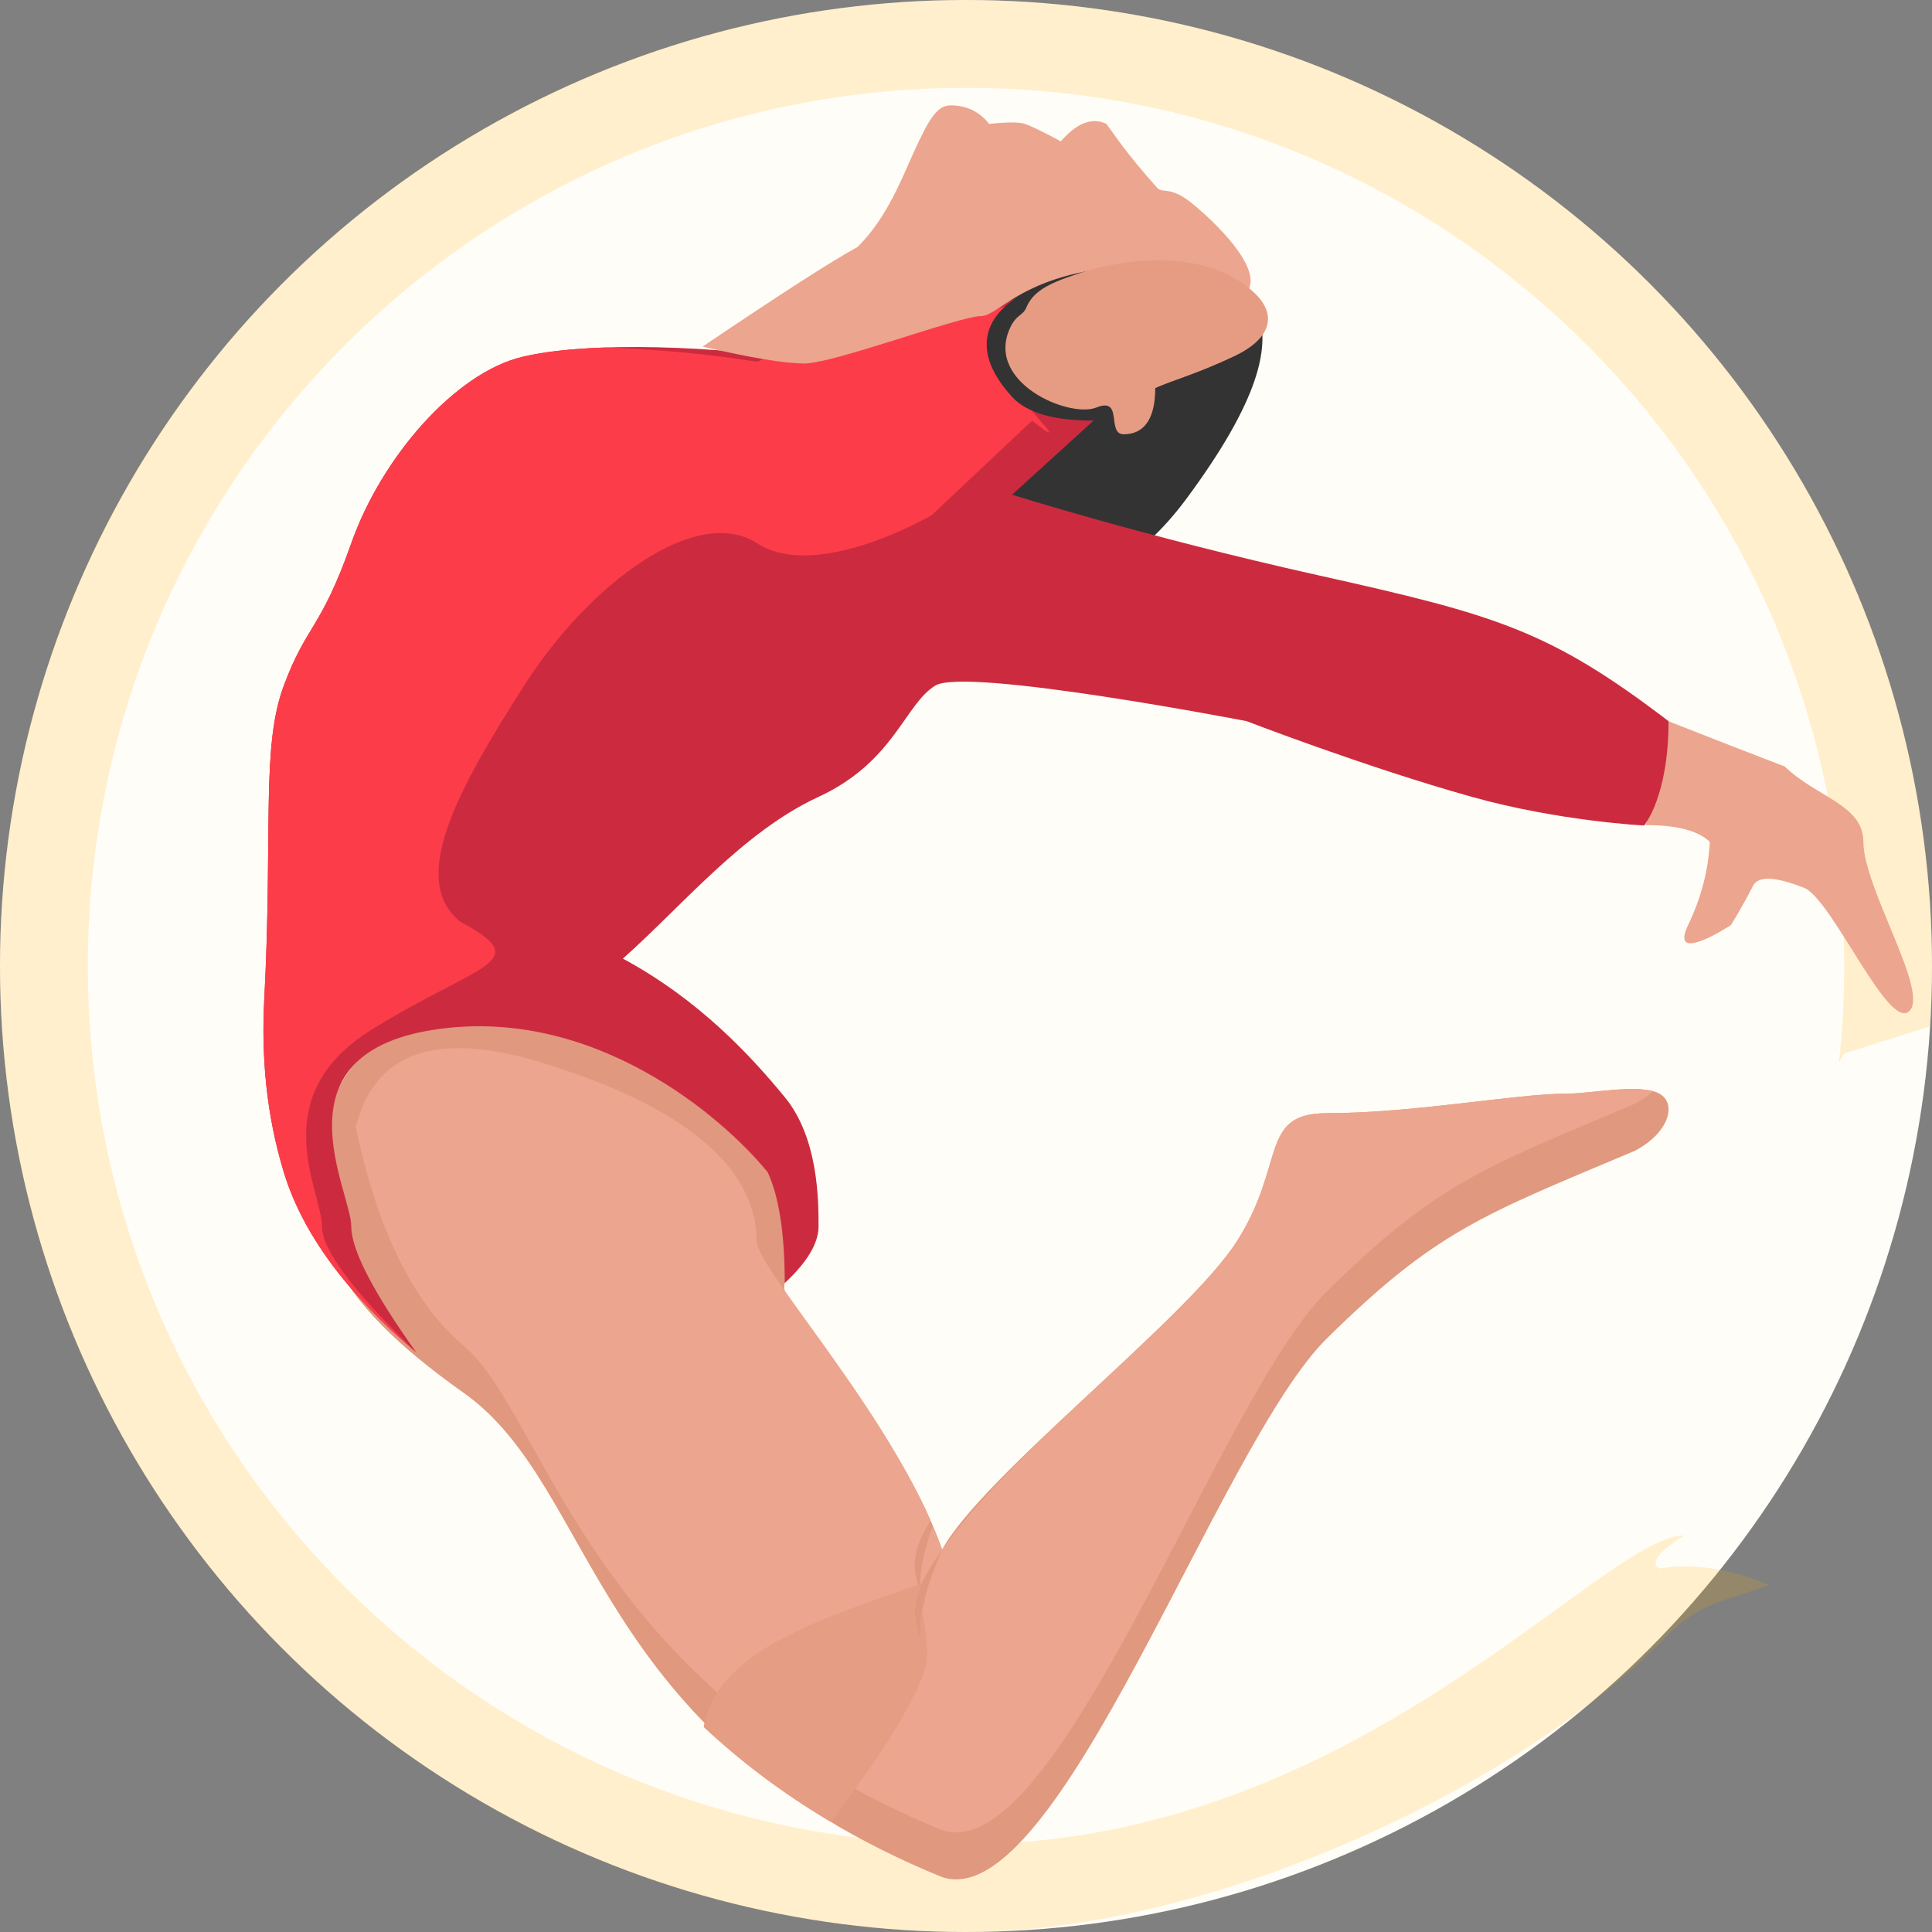 <?xml version="1.0" encoding="UTF-8"?>
<svg width="22px" height="22px" viewBox="0 0 22 22" version="1.1" xmlns="http://www.w3.org/2000/svg" xmlns:xlink="http://www.w3.org/1999/xlink">
    <rect x="0" y="0" width="22" height="22" fill="#808080" stroke="none"/>
    <title>体操选</title>
    <defs>
        <path d="M7.728,6.711 C7.213,5.233 5.827,3.996 5.936,3.676 C6.305,2.601 5.154,1.286 3.442,0.85 C1.572,0.465 0.962,0.991 0.749,1.741 C0.382,3.03 0.749,3.841 2.283,4.928 C3.817,6.015 3.703,8.796 7.728,10.44 C9.054,10.881 10.871,5.523 12.113,4.302 C13.355,3.081 13.871,2.905 15.613,2.171 C16.009,1.966 16.097,1.628 15.896,1.519 C15.676,1.399 15.13,1.519 14.833,1.519 C14.265,1.519 13.098,1.741 12.113,1.741 C11.336,1.741 11.646,2.314 11.089,3.193 C10.533,4.072 8.193,5.861 7.728,6.711 Z" id="path-1"></path>
        <path d="M1.051,1.894 C1.267,1.042 1.973,0.799 3.169,1.165 C5.144,1.768 5.616,2.569 5.616,3.193 C5.616,3.496 6.985,4.986 7.597,6.379 C7.403,6.695 7.375,6.887 7.469,7.161 L7.44,7.248 C7.4,7.397 7.413,7.531 7.469,7.695 L7.505,7.791 L7.496,7.76 C7.47,7.642 7.478,7.491 7.521,7.308 L7.557,7.374 C7.545,7.348 7.533,7.322 7.523,7.298 C7.563,7.131 7.631,6.935 7.728,6.711 C7.613,6.878 7.532,7.011 7.481,7.13 C7.472,6.955 7.518,6.726 7.621,6.443 C7.662,6.532 7.697,6.622 7.728,6.711 L7.728,6.711 L7.883,6.503 C8.765,5.377 10.566,4.021 11.089,3.193 C11.646,2.314 11.336,1.741 12.113,1.741 C13.098,1.741 14.265,1.519 14.833,1.519 C15.13,1.519 15.676,1.399 15.896,1.519 L15.822,1.493 C15.766,1.544 15.696,1.593 15.613,1.636 C13.871,2.371 13.355,2.546 12.113,3.767 C11.647,4.225 11.1,5.265 10.529,6.362 L10.3,6.803 C9.415,8.495 8.491,10.159 7.728,9.905 C3.703,8.261 3.208,5.176 2.283,4.393 C1.666,3.872 1.239,2.953 1,1.636 Z" id="path-3"></path>
        <path d="M7.469,7.695 L7.505,7.791 L7.496,7.76 C7.475,7.665 7.476,7.549 7.5,7.412 C7.519,7.537 7.557,7.694 7.557,7.909 C7.557,8.2 7.193,8.835 6.464,9.813 C5.892,9.477 5.417,9.109 5.013,8.731 C5.167,7.777 6.647,7.422 7.61,7.051 L7.498,7.093 C7.397,7.311 7.394,7.477 7.469,7.695 Z" id="path-5"></path>
    </defs>
    <g id="体操选" stroke="none" stroke-width="1" fill="none" fill-rule="evenodd">
        <g id="编组">
            <circle id="椭圆形" fill="#FFFDF7" cx="11" cy="11" r="11"></circle>
            <path d="M11,0 C13.784,0 17.321,1.655 19,3.389 C19.383,3.785 19.75,3.785 20.139,3.955 C19.687,4.141 19.273,4.202 18.896,4.139 C18.787,4.202 18.881,4.327 19.178,4.515 C18.244,4.515 15.428,1 11,1 C5.477,1 1,5.477 1,11 C1,16.523 5.477,21 11,21 C16.523,21 21,16.523 21,11 C21,10.629 20.98,10.262 20.94,9.901 L21,10.004 L21.979,10.313 C21.993,10.54 22,10.769 22,11 C22,17.075 17.075,22 11,22 C4.925,22 0,17.075 0,11 C0,4.925 4.925,0 11,0 Z" id="路径" fill-opacity="0.168" fill="#FFB001" fill-rule="nonzero" transform="translate(11, 11) scale(1, -1) translate(-11, -11) "></path>
            <path d="M19.371,9.998 C19.195,10.052 18.949,9.997 18.631,9.835 C18.63,10.092 18.529,10.483 18.329,11.008 C18.95,11.068 19.421,11.115 19.741,11.15 C20.226,11.001 20.738,11.168 20.929,10.792 C21.169,10.322 22.383,9.608 22.269,9.309 C22.155,9.009 20.942,10.02 20.578,10.02 C20.217,9.987 20.037,9.905 20.037,9.775 C20.037,9.493 20.015,9.262 20.015,9.262 C20.015,9.262 19.594,8.524 19.581,9.041 C19.573,9.386 19.503,9.705 19.371,9.998 Z" id="路径-12" fill="#ECA58E" transform="translate(20.303, 10.004) scale(1, -1) rotate(-27) translate(-20.303, -10.004) "></path>
            <g id="路径-15" transform="translate(3, 10.935)">
                <mask id="mask-2" fill="white">
                    <use xlink:href="#path-1"></use>
                </mask>
                <use id="蒙版" fill="#E0987F" xlink:href="#path-1"></use>
                <mask id="mask-4" fill="white">
                    <use xlink:href="#path-3"></use>
                </mask>
                <use id="形状结合" fill="#ECA58E" xlink:href="#path-3"></use>
                <mask id="mask-6" fill="white">
                    <use xlink:href="#path-5"></use>
                </mask>
                <use id="形状结合" fill="#E59D83" xlink:href="#path-5"></use>
            </g>
            <path d="M11.709,2.4 C12.011,2.4 12.429,2.671 12.871,2.962 C13.23,3.198 13.731,2.857 13.905,2.722 C13.905,2.73 13.905,2.739 13.905,2.748 C13.905,3.339 15.19,3.408 13.514,5.674 C12.396,7.185 11.043,6.903 9.454,4.83 L9,3.431 C9.836,2.943 10.381,2.787 10.633,2.962 C11.053,3.252 11.408,2.4 11.709,2.4 Z" id="形状结合" fill="#333333"></path>
            <path d="M9.321,4.12 C8.174,3.936 6.698,3.881 5.942,4.065 C5.186,4.248 4.348,5.199 4,6.186 C3.652,7.174 3.492,7.108 3.232,7.807 C2.971,8.506 3.109,9.462 3.009,11.385 C2.975,12.037 3.033,12.695 3.232,13.349 C3.443,14.043 3.945,14.727 4.74,15.4 C4.247,14.709 4,14.23 4,13.965 C4,13.566 3.107,12.017 4.927,11.728 C6.746,11.439 8.232,12.72 8.742,13.349 C8.871,13.627 8.936,14.048 8.936,14.611 C9.193,14.371 9.321,14.156 9.321,13.965 C9.321,13.678 9.321,12.96 8.936,12.493 C8.552,12.025 7.961,11.384 7.093,10.916 C7.769,10.315 8.458,9.472 9.321,9.074 C10.183,8.675 10.301,8.021 10.65,7.807 C10.998,7.593 14.196,8.212 14.196,8.212 C14.196,8.212 15.546,8.734 16.76,9.074 C17.759,9.353 18.722,9.4 18.722,9.4 C18.722,9.4 19,9.074 19,8.212 C17.638,7.172 17.028,7.001 15.012,6.551 C12.996,6.101 11.525,5.633 11.525,5.633 C11.525,5.633 11.834,5.352 12.452,4.79 C11.998,4.79 11.689,4.7 11.525,4.521 C10.763,3.689 11.771,3.313 11.525,3.417 C10.971,3.653 10.405,3.653 9.321,4.12 Z" id="路径-4" fill="#CC2B3F"></path>
            <path d="M11.44,3.494 C11.27,3.648 11.041,3.993 11.525,4.521 C11.581,4.583 11.655,4.634 11.746,4.674 L11.75,4.677 L11.844,4.79 C12.008,4.969 11.977,4.969 11.752,4.79 C10.991,5.507 10.61,5.866 10.61,5.866 C10.61,5.866 9.305,6.629 8.621,6.186 C7.937,5.743 6.72,6.629 5.968,7.807 C5.216,8.984 4.645,10.019 5.242,10.496 C6.11,10.965 5.454,10.963 4.227,11.728 C3,12.493 3.666,13.566 3.666,13.965 C3.666,14.23 4.024,14.709 4.74,15.4 L4.74,15.4 L4.53,15.216 C3.856,14.602 3.424,13.98 3.232,13.349 C3.033,12.695 2.975,12.037 3.009,11.385 C3.109,9.462 2.971,8.506 3.232,7.807 C3.492,7.108 3.652,7.174 4,6.186 C4.348,5.199 5.186,4.248 5.942,4.065 C6.193,4.004 6.524,3.969 6.896,3.957 C7.472,3.976 8.083,4.033 8.621,4.12 C8.68,4.094 8.74,4.07 8.802,4.047 C8.981,4.069 9.154,4.093 9.321,4.12 C10.135,3.769 10.657,3.682 11.101,3.56 C11.177,3.547 11.25,3.534 11.318,3.521 Z" id="形状结合" fill="#FD3C4A"></path>
            <path d="M8,3.947 C8.891,3.346 9.479,2.968 9.764,2.813 C10.102,2.484 10.277,2.012 10.411,1.721 C10.58,1.352 10.672,1.2 10.824,1.2 C11.006,1.2 11.153,1.27 11.263,1.411 C11.471,1.389 11.607,1.389 11.672,1.411 C11.737,1.433 11.873,1.499 12.08,1.609 C12.263,1.399 12.436,1.333 12.599,1.411 C12.684,1.523 12.804,1.721 13.177,2.139 C13.239,2.208 13.324,2.111 13.578,2.319 C13.832,2.527 14.354,3.026 14.219,3.297 C13.832,3.02 13.578,3.02 13.177,3.02 C11.688,3.02 11.402,3.6 11.166,3.6 C10.93,3.6 9.492,4.139 9.159,4.139 C8.938,4.139 8.551,4.075 8,3.947 Z" id="路径-8" fill="#ECA58E"></path>
            <path d="M12.299,3.109 C12.003,3.207 11.772,3.293 11.688,3.5 C11.647,3.6 11.574,3.575 11.5,3.738 C11.219,4.357 12.176,4.766 12.486,4.64 C12.796,4.515 12.596,4.945 12.796,4.945 C12.996,4.945 13.155,4.814 13.155,4.419 C13.369,4.324 13.614,4.263 14.049,4.059 C14.483,3.855 14.553,3.576 14.267,3.319 C13.712,2.821 12.796,2.944 12.299,3.109 Z" id="路径-13" fill="#E69C83"></path>
        </g>
    </g>
</svg>